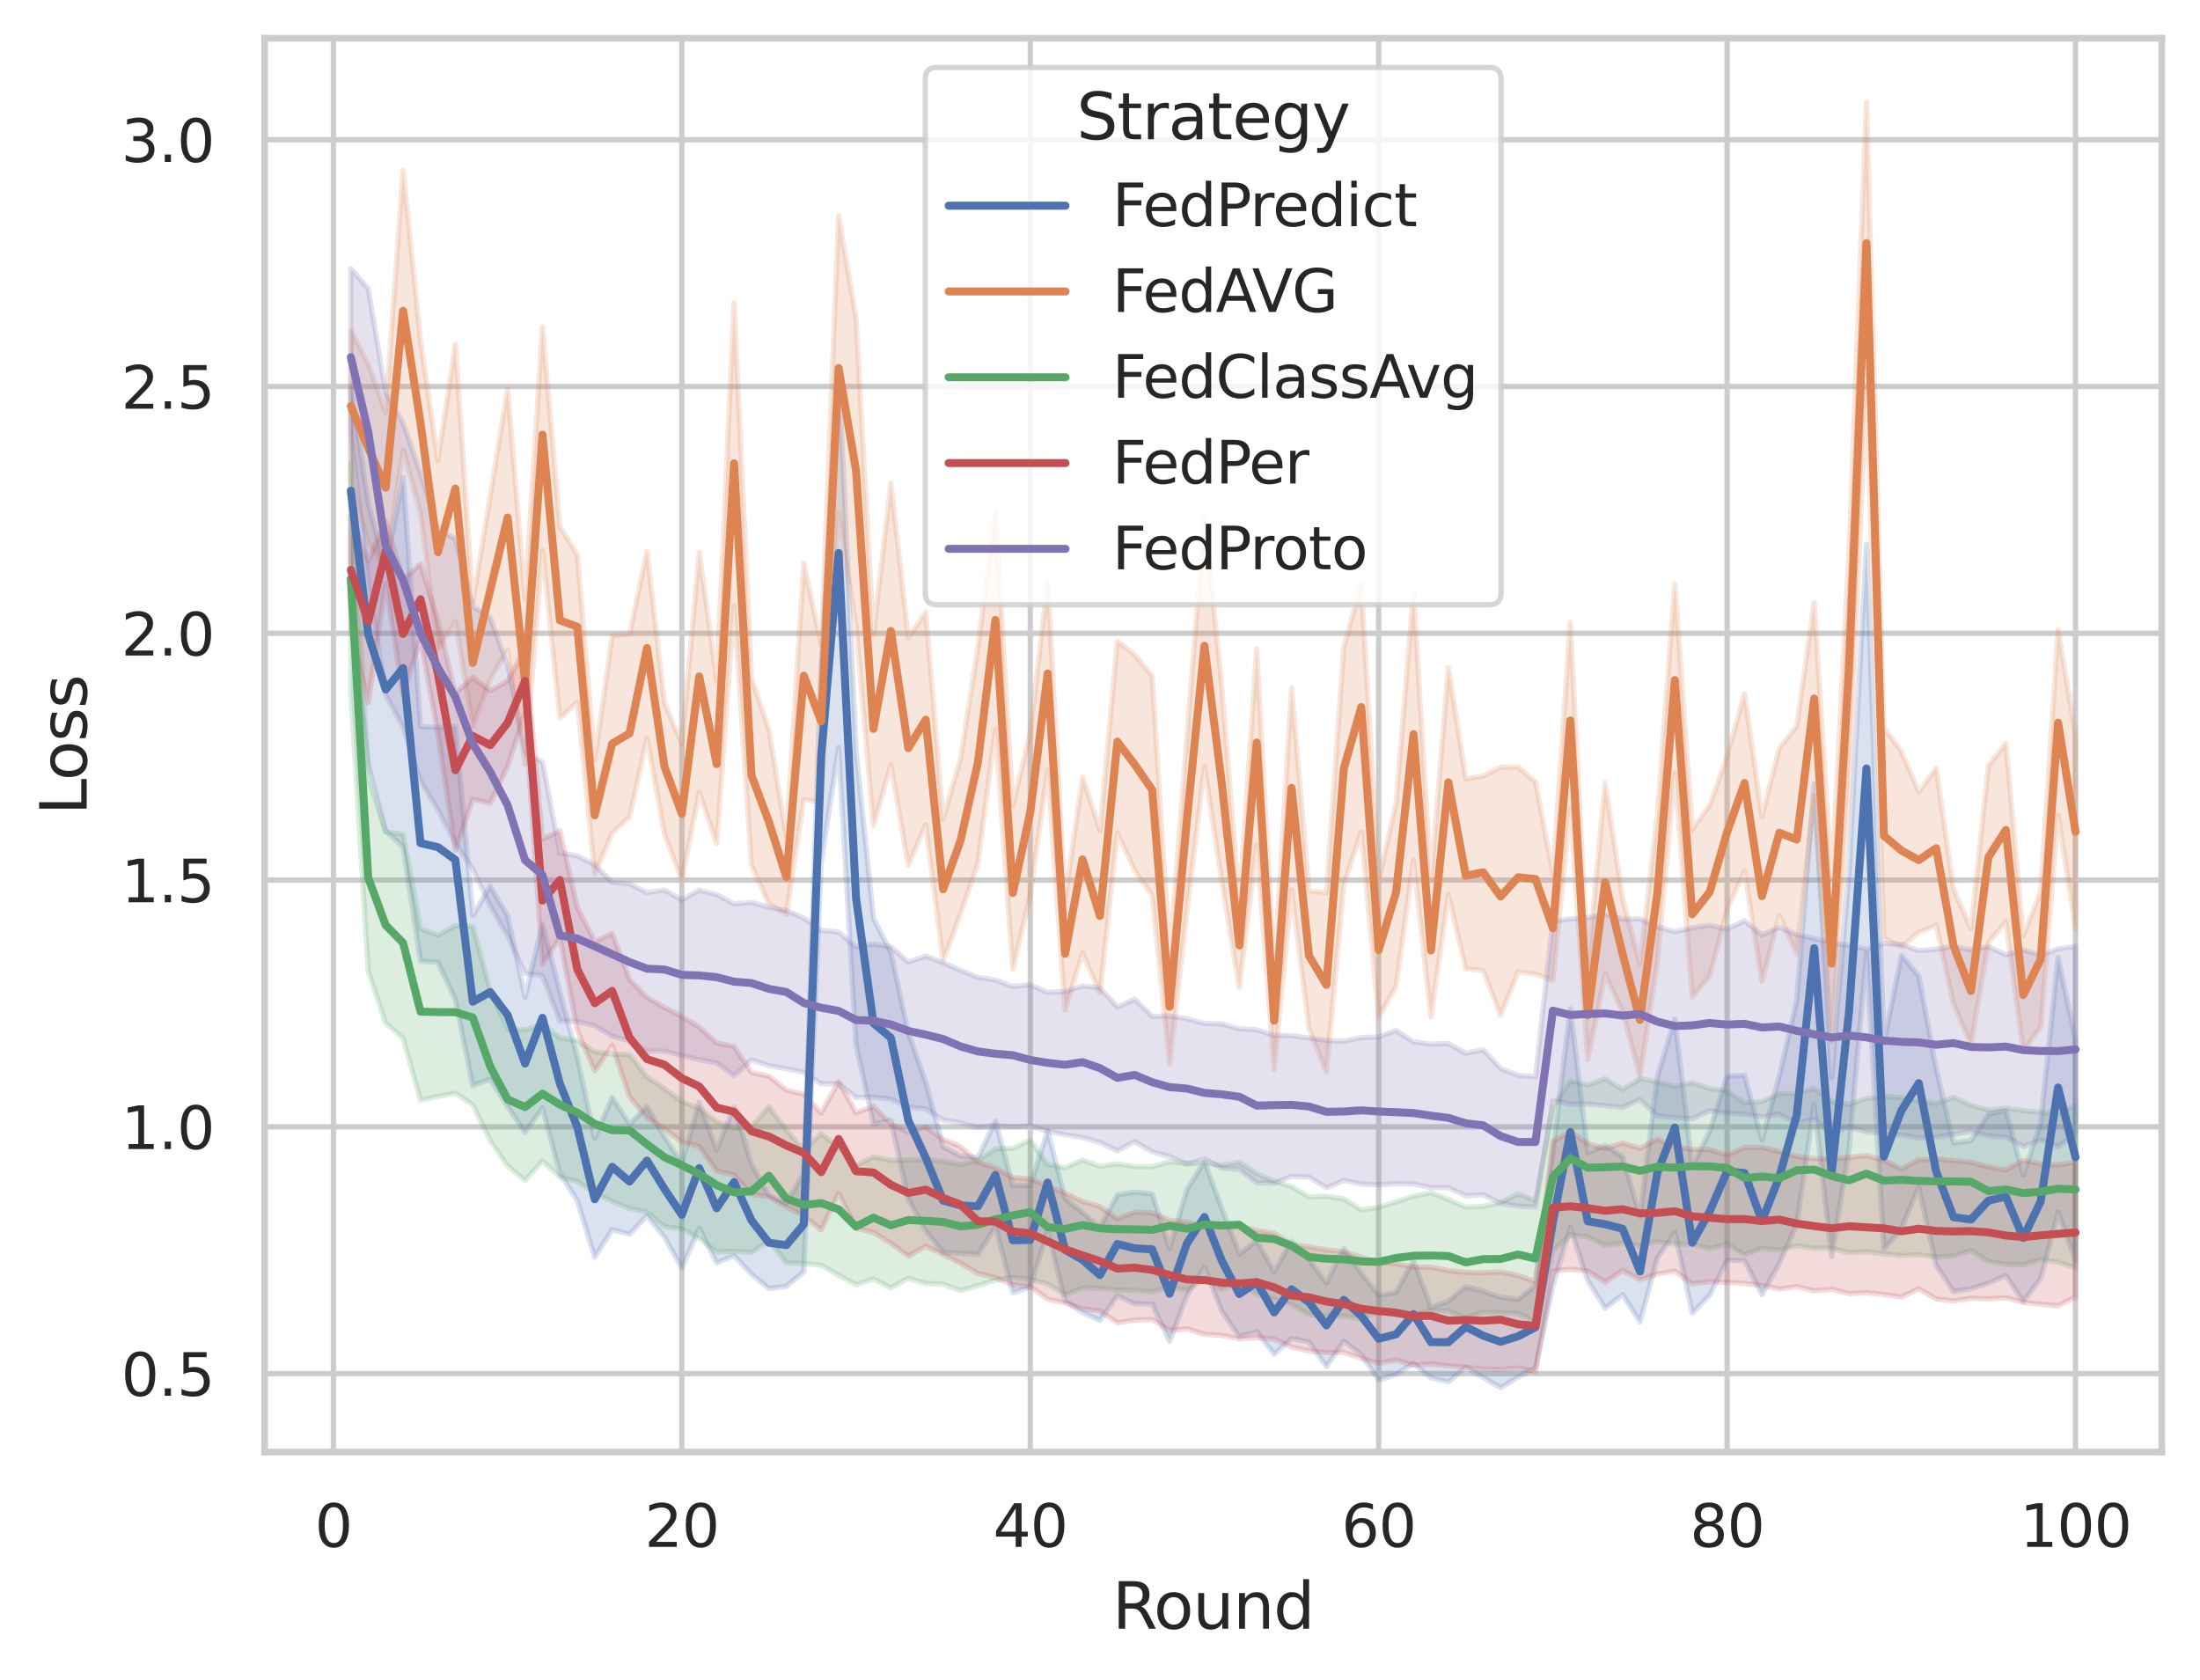 <?xml version="1.0" encoding="utf-8" standalone="no"?>
<!DOCTYPE svg PUBLIC "-//W3C//DTD SVG 1.1//EN"
  "http://www.w3.org/Graphics/SVG/1.1/DTD/svg11.dtd">
<svg xmlns:xlink="http://www.w3.org/1999/xlink" width="414.127pt" height="316.272pt" viewBox="0 0 414.127 316.272" xmlns="http://www.w3.org/2000/svg" version="1.1">
 <defs>
  <style type="text/css">*{stroke-linejoin: round; stroke-linecap: butt}</style>
 </defs>
 <g id="figure_1">
  <g id="patch_1">
   <path d="M 0 316.272 
L 414.127 316.272 
L 414.127 0 
L 0 0 
z
" style="fill: #ffffff"/>
  </g>
  <g id="axes_1">
   <g id="patch_2">
    <path d="M 49.807 273.312 
L 406.927 273.312 
L 406.927 7.2 
L 49.807 7.2 
z
" style="fill: #ffffff"/>
   </g>
   <g id="matplotlib.axis_1">
    <g id="xtick_1">
     <g id="line2d_1">
      <path d="M 62.761 273.312 
L 62.761 7.2 
" clip-path="url(#p038cc4d042)" style="fill: none; stroke: #cccccc; stroke-linecap: round"/>
     </g>
     <g id="text_1">
      <!-- 0 -->
      <g style="fill: #262626" transform="translate(59.261 291.17) scale(0.11 -0.11)">
       <defs>
        <path id="DejaVuSans-30" d="M 2034 4250 
Q 1547 4250 1301 3770 
Q 1056 3291 1056 2328 
Q 1056 1369 1301 889 
Q 1547 409 2034 409 
Q 2525 409 2770 889 
Q 3016 1369 3016 2328 
Q 3016 3291 2770 3770 
Q 2525 4250 2034 4250 
z
M 2034 4750 
Q 2819 4750 3233 4129 
Q 3647 3509 3647 2328 
Q 3647 1150 3233 529 
Q 2819 -91 2034 -91 
Q 1250 -91 836 529 
Q 422 1150 422 2328 
Q 422 3509 836 4129 
Q 1250 4750 2034 4750 
z
" transform="scale(0.016)"/>
       </defs>
       <use xlink:href="#DejaVuSans-30"/>
      </g>
     </g>
    </g>
    <g id="xtick_2">
     <g id="line2d_2">
      <path d="M 128.347 273.312 
L 128.347 7.2 
" clip-path="url(#p038cc4d042)" style="fill: none; stroke: #cccccc; stroke-linecap: round"/>
     </g>
     <g id="text_2">
      <!-- 20 -->
      <g style="fill: #262626" transform="translate(121.349 291.17) scale(0.11 -0.11)">
       <defs>
        <path id="DejaVuSans-32" d="M 1228 531 
L 3431 531 
L 3431 0 
L 469 0 
L 469 531 
Q 828 903 1448 1529 
Q 2069 2156 2228 2338 
Q 2531 2678 2651 2914 
Q 2772 3150 2772 3378 
Q 2772 3750 2511 3984 
Q 2250 4219 1831 4219 
Q 1534 4219 1204 4116 
Q 875 4013 500 3803 
L 500 4441 
Q 881 4594 1212 4672 
Q 1544 4750 1819 4750 
Q 2544 4750 2975 4387 
Q 3406 4025 3406 3419 
Q 3406 3131 3298 2873 
Q 3191 2616 2906 2266 
Q 2828 2175 2409 1742 
Q 1991 1309 1228 531 
z
" transform="scale(0.016)"/>
       </defs>
       <use xlink:href="#DejaVuSans-32"/>
       <use xlink:href="#DejaVuSans-30" x="63.623"/>
      </g>
     </g>
    </g>
    <g id="xtick_3">
     <g id="line2d_3">
      <path d="M 193.934 273.312 
L 193.934 7.2 
" clip-path="url(#p038cc4d042)" style="fill: none; stroke: #cccccc; stroke-linecap: round"/>
     </g>
     <g id="text_3">
      <!-- 40 -->
      <g style="fill: #262626" transform="translate(186.935 291.17) scale(0.11 -0.11)">
       <defs>
        <path id="DejaVuSans-34" d="M 2419 4116 
L 825 1625 
L 2419 1625 
L 2419 4116 
z
M 2253 4666 
L 3047 4666 
L 3047 1625 
L 3713 1625 
L 3713 1100 
L 3047 1100 
L 3047 0 
L 2419 0 
L 2419 1100 
L 313 1100 
L 313 1709 
L 2253 4666 
z
" transform="scale(0.016)"/>
       </defs>
       <use xlink:href="#DejaVuSans-34"/>
       <use xlink:href="#DejaVuSans-30" x="63.623"/>
      </g>
     </g>
    </g>
    <g id="xtick_4">
     <g id="line2d_4">
      <path d="M 259.521 273.312 
L 259.521 7.2 
" clip-path="url(#p038cc4d042)" style="fill: none; stroke: #cccccc; stroke-linecap: round"/>
     </g>
     <g id="text_4">
      <!-- 60 -->
      <g style="fill: #262626" transform="translate(252.522 291.17) scale(0.11 -0.11)">
       <defs>
        <path id="DejaVuSans-36" d="M 2113 2584 
Q 1688 2584 1439 2293 
Q 1191 2003 1191 1497 
Q 1191 994 1439 701 
Q 1688 409 2113 409 
Q 2538 409 2786 701 
Q 3034 994 3034 1497 
Q 3034 2003 2786 2293 
Q 2538 2584 2113 2584 
z
M 3366 4563 
L 3366 3988 
Q 3128 4100 2886 4159 
Q 2644 4219 2406 4219 
Q 1781 4219 1451 3797 
Q 1122 3375 1075 2522 
Q 1259 2794 1537 2939 
Q 1816 3084 2150 3084 
Q 2853 3084 3261 2657 
Q 3669 2231 3669 1497 
Q 3669 778 3244 343 
Q 2819 -91 2113 -91 
Q 1303 -91 875 529 
Q 447 1150 447 2328 
Q 447 3434 972 4092 
Q 1497 4750 2381 4750 
Q 2619 4750 2861 4703 
Q 3103 4656 3366 4563 
z
" transform="scale(0.016)"/>
       </defs>
       <use xlink:href="#DejaVuSans-36"/>
       <use xlink:href="#DejaVuSans-30" x="63.623"/>
      </g>
     </g>
    </g>
    <g id="xtick_5">
     <g id="line2d_5">
      <path d="M 325.108 273.312 
L 325.108 7.2 
" clip-path="url(#p038cc4d042)" style="fill: none; stroke: #cccccc; stroke-linecap: round"/>
     </g>
     <g id="text_5">
      <!-- 80 -->
      <g style="fill: #262626" transform="translate(318.109 291.17) scale(0.11 -0.11)">
       <defs>
        <path id="DejaVuSans-38" d="M 2034 2216 
Q 1584 2216 1326 1975 
Q 1069 1734 1069 1313 
Q 1069 891 1326 650 
Q 1584 409 2034 409 
Q 2484 409 2743 651 
Q 3003 894 3003 1313 
Q 3003 1734 2745 1975 
Q 2488 2216 2034 2216 
z
M 1403 2484 
Q 997 2584 770 2862 
Q 544 3141 544 3541 
Q 544 4100 942 4425 
Q 1341 4750 2034 4750 
Q 2731 4750 3128 4425 
Q 3525 4100 3525 3541 
Q 3525 3141 3298 2862 
Q 3072 2584 2669 2484 
Q 3125 2378 3379 2068 
Q 3634 1759 3634 1313 
Q 3634 634 3220 271 
Q 2806 -91 2034 -91 
Q 1263 -91 848 271 
Q 434 634 434 1313 
Q 434 1759 690 2068 
Q 947 2378 1403 2484 
z
M 1172 3481 
Q 1172 3119 1398 2916 
Q 1625 2713 2034 2713 
Q 2441 2713 2670 2916 
Q 2900 3119 2900 3481 
Q 2900 3844 2670 4047 
Q 2441 4250 2034 4250 
Q 1625 4250 1398 4047 
Q 1172 3844 1172 3481 
z
" transform="scale(0.016)"/>
       </defs>
       <use xlink:href="#DejaVuSans-38"/>
       <use xlink:href="#DejaVuSans-30" x="63.623"/>
      </g>
     </g>
    </g>
    <g id="xtick_6">
     <g id="line2d_6">
      <path d="M 390.694 273.312 
L 390.694 7.2 
" clip-path="url(#p038cc4d042)" style="fill: none; stroke: #cccccc; stroke-linecap: round"/>
     </g>
     <g id="text_6">
      <!-- 100 -->
      <g style="fill: #262626" transform="translate(380.196 291.17) scale(0.11 -0.11)">
       <defs>
        <path id="DejaVuSans-31" d="M 794 531 
L 1825 531 
L 1825 4091 
L 703 3866 
L 703 4441 
L 1819 4666 
L 2450 4666 
L 2450 531 
L 3481 531 
L 3481 0 
L 794 0 
L 794 531 
z
" transform="scale(0.016)"/>
       </defs>
       <use xlink:href="#DejaVuSans-31"/>
       <use xlink:href="#DejaVuSans-30" x="63.623"/>
       <use xlink:href="#DejaVuSans-30" x="127.246"/>
      </g>
     </g>
    </g>
    <g id="text_7">
     <!-- Round -->
     <g style="fill: #262626" transform="translate(209.383 306.576) scale(0.12 -0.12)">
      <defs>
       <path id="DejaVuSans-52" d="M 2841 2188 
Q 3044 2119 3236 1894 
Q 3428 1669 3622 1275 
L 4263 0 
L 3584 0 
L 2988 1197 
Q 2756 1666 2539 1819 
Q 2322 1972 1947 1972 
L 1259 1972 
L 1259 0 
L 628 0 
L 628 4666 
L 2053 4666 
Q 2853 4666 3247 4331 
Q 3641 3997 3641 3322 
Q 3641 2881 3436 2590 
Q 3231 2300 2841 2188 
z
M 1259 4147 
L 1259 2491 
L 2053 2491 
Q 2509 2491 2742 2702 
Q 2975 2913 2975 3322 
Q 2975 3731 2742 3939 
Q 2509 4147 2053 4147 
L 1259 4147 
z
" transform="scale(0.016)"/>
       <path id="DejaVuSans-6f" d="M 1959 3097 
Q 1497 3097 1228 2736 
Q 959 2375 959 1747 
Q 959 1119 1226 758 
Q 1494 397 1959 397 
Q 2419 397 2687 759 
Q 2956 1122 2956 1747 
Q 2956 2369 2687 2733 
Q 2419 3097 1959 3097 
z
M 1959 3584 
Q 2709 3584 3137 3096 
Q 3566 2609 3566 1747 
Q 3566 888 3137 398 
Q 2709 -91 1959 -91 
Q 1206 -91 779 398 
Q 353 888 353 1747 
Q 353 2609 779 3096 
Q 1206 3584 1959 3584 
z
" transform="scale(0.016)"/>
       <path id="DejaVuSans-75" d="M 544 1381 
L 544 3500 
L 1119 3500 
L 1119 1403 
Q 1119 906 1312 657 
Q 1506 409 1894 409 
Q 2359 409 2629 706 
Q 2900 1003 2900 1516 
L 2900 3500 
L 3475 3500 
L 3475 0 
L 2900 0 
L 2900 538 
Q 2691 219 2414 64 
Q 2138 -91 1772 -91 
Q 1169 -91 856 284 
Q 544 659 544 1381 
z
M 1991 3584 
L 1991 3584 
z
" transform="scale(0.016)"/>
       <path id="DejaVuSans-6e" d="M 3513 2113 
L 3513 0 
L 2938 0 
L 2938 2094 
Q 2938 2591 2744 2837 
Q 2550 3084 2163 3084 
Q 1697 3084 1428 2787 
Q 1159 2491 1159 1978 
L 1159 0 
L 581 0 
L 581 3500 
L 1159 3500 
L 1159 2956 
Q 1366 3272 1645 3428 
Q 1925 3584 2291 3584 
Q 2894 3584 3203 3211 
Q 3513 2838 3513 2113 
z
" transform="scale(0.016)"/>
       <path id="DejaVuSans-64" d="M 2906 2969 
L 2906 4863 
L 3481 4863 
L 3481 0 
L 2906 0 
L 2906 525 
Q 2725 213 2448 61 
Q 2172 -91 1784 -91 
Q 1150 -91 751 415 
Q 353 922 353 1747 
Q 353 2572 751 3078 
Q 1150 3584 1784 3584 
Q 2172 3584 2448 3432 
Q 2725 3281 2906 2969 
z
M 947 1747 
Q 947 1113 1208 752 
Q 1469 391 1925 391 
Q 2381 391 2643 752 
Q 2906 1113 2906 1747 
Q 2906 2381 2643 2742 
Q 2381 3103 1925 3103 
Q 1469 3103 1208 2742 
Q 947 2381 947 1747 
z
" transform="scale(0.016)"/>
      </defs>
      <use xlink:href="#DejaVuSans-52"/>
      <use xlink:href="#DejaVuSans-6f" x="64.982"/>
      <use xlink:href="#DejaVuSans-75" x="126.164"/>
      <use xlink:href="#DejaVuSans-6e" x="189.543"/>
      <use xlink:href="#DejaVuSans-64" x="252.922"/>
     </g>
    </g>
   </g>
   <g id="matplotlib.axis_2">
    <g id="ytick_1">
     <g id="line2d_7">
      <path d="M 49.807 258.555 
L 406.927 258.555 
" clip-path="url(#p038cc4d042)" style="fill: none; stroke: #cccccc; stroke-linecap: round"/>
     </g>
     <g id="text_8">
      <!-- 0.5 -->
      <g style="fill: #262626" transform="translate(22.814 262.734) scale(0.11 -0.11)">
       <defs>
        <path id="DejaVuSans-2e" d="M 684 794 
L 1344 794 
L 1344 0 
L 684 0 
L 684 794 
z
" transform="scale(0.016)"/>
        <path id="DejaVuSans-35" d="M 691 4666 
L 3169 4666 
L 3169 4134 
L 1269 4134 
L 1269 2991 
Q 1406 3038 1543 3061 
Q 1681 3084 1819 3084 
Q 2600 3084 3056 2656 
Q 3513 2228 3513 1497 
Q 3513 744 3044 326 
Q 2575 -91 1722 -91 
Q 1428 -91 1123 -41 
Q 819 9 494 109 
L 494 744 
Q 775 591 1075 516 
Q 1375 441 1709 441 
Q 2250 441 2565 725 
Q 2881 1009 2881 1497 
Q 2881 1984 2565 2268 
Q 2250 2553 1709 2553 
Q 1456 2553 1204 2497 
Q 953 2441 691 2322 
L 691 4666 
z
" transform="scale(0.016)"/>
       </defs>
       <use xlink:href="#DejaVuSans-30"/>
       <use xlink:href="#DejaVuSans-2e" x="63.623"/>
       <use xlink:href="#DejaVuSans-35" x="95.41"/>
      </g>
     </g>
    </g>
    <g id="ytick_2">
     <g id="line2d_8">
      <path d="M 49.807 212.105 
L 406.927 212.105 
" clip-path="url(#p038cc4d042)" style="fill: none; stroke: #cccccc; stroke-linecap: round"/>
     </g>
     <g id="text_9">
      <!-- 1.0 -->
      <g style="fill: #262626" transform="translate(22.814 216.284) scale(0.11 -0.11)">
       <use xlink:href="#DejaVuSans-31"/>
       <use xlink:href="#DejaVuSans-2e" x="63.623"/>
       <use xlink:href="#DejaVuSans-30" x="95.41"/>
      </g>
     </g>
    </g>
    <g id="ytick_3">
     <g id="line2d_9">
      <path d="M 49.807 165.654 
L 406.927 165.654 
" clip-path="url(#p038cc4d042)" style="fill: none; stroke: #cccccc; stroke-linecap: round"/>
     </g>
     <g id="text_10">
      <!-- 1.5 -->
      <g style="fill: #262626" transform="translate(22.814 169.833) scale(0.11 -0.11)">
       <use xlink:href="#DejaVuSans-31"/>
       <use xlink:href="#DejaVuSans-2e" x="63.623"/>
       <use xlink:href="#DejaVuSans-35" x="95.41"/>
      </g>
     </g>
    </g>
    <g id="ytick_4">
     <g id="line2d_10">
      <path d="M 49.807 119.204 
L 406.927 119.204 
" clip-path="url(#p038cc4d042)" style="fill: none; stroke: #cccccc; stroke-linecap: round"/>
     </g>
     <g id="text_11">
      <!-- 2.0 -->
      <g style="fill: #262626" transform="translate(22.814 123.383) scale(0.11 -0.11)">
       <use xlink:href="#DejaVuSans-32"/>
       <use xlink:href="#DejaVuSans-2e" x="63.623"/>
       <use xlink:href="#DejaVuSans-30" x="95.41"/>
      </g>
     </g>
    </g>
    <g id="ytick_5">
     <g id="line2d_11">
      <path d="M 49.807 72.753 
L 406.927 72.753 
" clip-path="url(#p038cc4d042)" style="fill: none; stroke: #cccccc; stroke-linecap: round"/>
     </g>
     <g id="text_12">
      <!-- 2.5 -->
      <g style="fill: #262626" transform="translate(22.814 76.933) scale(0.11 -0.11)">
       <use xlink:href="#DejaVuSans-32"/>
       <use xlink:href="#DejaVuSans-2e" x="63.623"/>
       <use xlink:href="#DejaVuSans-35" x="95.41"/>
      </g>
     </g>
    </g>
    <g id="ytick_6">
     <g id="line2d_12">
      <path d="M 49.807 26.303 
L 406.927 26.303 
" clip-path="url(#p038cc4d042)" style="fill: none; stroke: #cccccc; stroke-linecap: round"/>
     </g>
     <g id="text_13">
      <!-- 3.0 -->
      <g style="fill: #262626" transform="translate(22.814 30.482) scale(0.11 -0.11)">
       <defs>
        <path id="DejaVuSans-33" d="M 2597 2516 
Q 3050 2419 3304 2112 
Q 3559 1806 3559 1356 
Q 3559 666 3084 287 
Q 2609 -91 1734 -91 
Q 1441 -91 1130 -33 
Q 819 25 488 141 
L 488 750 
Q 750 597 1062 519 
Q 1375 441 1716 441 
Q 2309 441 2620 675 
Q 2931 909 2931 1356 
Q 2931 1769 2642 2001 
Q 2353 2234 1838 2234 
L 1294 2234 
L 1294 2753 
L 1863 2753 
Q 2328 2753 2575 2939 
Q 2822 3125 2822 3475 
Q 2822 3834 2567 4026 
Q 2313 4219 1838 4219 
Q 1578 4219 1281 4162 
Q 984 4106 628 3988 
L 628 4550 
Q 988 4650 1302 4700 
Q 1616 4750 1894 4750 
Q 2613 4750 3031 4423 
Q 3450 4097 3450 3541 
Q 3450 3153 3228 2886 
Q 3006 2619 2597 2516 
z
" transform="scale(0.016)"/>
       </defs>
       <use xlink:href="#DejaVuSans-33"/>
       <use xlink:href="#DejaVuSans-2e" x="63.623"/>
       <use xlink:href="#DejaVuSans-30" x="95.41"/>
      </g>
     </g>
    </g>
    <g id="text_14">
     <!-- Loss -->
     <g style="fill: #262626" transform="translate(16.318 153.417) rotate(-90) scale(0.12 -0.12)">
      <defs>
       <path id="DejaVuSans-4c" d="M 628 4666 
L 1259 4666 
L 1259 531 
L 3531 531 
L 3531 0 
L 628 0 
L 628 4666 
z
" transform="scale(0.016)"/>
       <path id="DejaVuSans-73" d="M 2834 3397 
L 2834 2853 
Q 2591 2978 2328 3040 
Q 2066 3103 1784 3103 
Q 1356 3103 1142 2972 
Q 928 2841 928 2578 
Q 928 2378 1081 2264 
Q 1234 2150 1697 2047 
L 1894 2003 
Q 2506 1872 2764 1633 
Q 3022 1394 3022 966 
Q 3022 478 2636 193 
Q 2250 -91 1575 -91 
Q 1294 -91 989 -36 
Q 684 19 347 128 
L 347 722 
Q 666 556 975 473 
Q 1284 391 1588 391 
Q 1994 391 2212 530 
Q 2431 669 2431 922 
Q 2431 1156 2273 1281 
Q 2116 1406 1581 1522 
L 1381 1569 
Q 847 1681 609 1914 
Q 372 2147 372 2553 
Q 372 3047 722 3315 
Q 1072 3584 1716 3584 
Q 2034 3584 2315 3537 
Q 2597 3491 2834 3397 
z
" transform="scale(0.016)"/>
      </defs>
      <use xlink:href="#DejaVuSans-4c"/>
      <use xlink:href="#DejaVuSans-6f" x="53.963"/>
      <use xlink:href="#DejaVuSans-73" x="115.145"/>
      <use xlink:href="#DejaVuSans-73" x="167.244"/>
     </g>
    </g>
   </g>
   <g id="PolyCollection_1">
    <defs>
     <path id="meb84f3ab43" d="M 66.04 -243.407 
L 66.04 -202.518 
L 69.319 -172.381 
L 72.599 -159.87 
L 75.878 -156.892 
L 79.157 -135.37 
L 82.437 -135.12 
L 85.716 -128.167 
L 88.995 -111.935 
L 92.275 -113.157 
L 95.554 -107.973 
L 98.833 -103.112 
L 102.113 -107.735 
L 105.392 -95.404 
L 108.671 -90.3 
L 111.951 -79.648 
L 115.23 -84.782 
L 118.509 -83.973 
L 121.789 -87.423 
L 125.068 -83.399 
L 128.347 -77.59 
L 131.627 -85.113 
L 134.906 -78.536 
L 138.185 -79.944 
L 141.465 -76.411 
L 144.744 -73.748 
L 148.023 -74.147 
L 151.303 -76.875 
L 154.582 -153.91 
L 157.861 -175.585 
L 161.141 -119.621 
L 164.42 -104.698 
L 167.699 -105.356 
L 170.979 -90.594 
L 174.258 -84.624 
L 177.537 -80.505 
L 180.817 -80.383 
L 184.096 -80.12 
L 187.375 -85.409 
L 190.655 -72.951 
L 193.934 -73.982 
L 197.213 -84.629 
L 200.493 -71.382 
L 203.772 -69.219 
L 207.051 -67.751 
L 210.331 -72.335 
L 213.61 -70.846 
L 216.89 -70.781 
L 220.169 -63.789 
L 223.448 -72.43 
L 226.728 -77.751 
L 230.007 -69.424 
L 233.286 -64.674 
L 236.566 -65.611 
L 239.845 -61.385 
L 243.124 -64.298 
L 246.404 -63.691 
L 249.683 -59.01 
L 252.962 -63.808 
L 256.242 -61.312 
L 259.521 -56.492 
L 262.8 -57.559 
L 266.08 -59.637 
L 269.359 -56.911 
L 272.638 -56.152 
L 275.918 -58.89 
L 279.197 -56.993 
L 282.476 -55.056 
L 285.756 -57.066 
L 289.035 -58.86 
L 292.314 -74.207 
L 295.594 -85.225 
L 298.873 -75.26 
L 302.152 -70.043 
L 305.432 -72.58 
L 308.711 -67.441 
L 311.99 -79.496 
L 315.27 -84.314 
L 318.549 -69.109 
L 321.828 -72.471 
L 325.108 -79.063 
L 328.387 -78.977 
L 331.666 -72.601 
L 334.946 -78.411 
L 338.225 -85.923 
L 341.504 -108.405 
L 344.784 -79.747 
L 348.063 -99.97 
L 351.342 -136.732 
L 354.622 -81.141 
L 357.901 -84.986 
L 361.18 -92.866 
L 364.46 -78.118 
L 367.739 -73.193 
L 371.018 -73.696 
L 374.298 -74.735 
L 377.577 -76.19 
L 380.856 -71.272 
L 384.136 -75.645 
L 387.415 -88.123 
L 390.694 -79.072 
L 390.694 -120.542 
L 390.694 -120.542 
L 387.415 -136.011 
L 384.136 -104.769 
L 380.856 -95.101 
L 377.577 -107.227 
L 374.298 -106.509 
L 371.018 -101.548 
L 367.739 -101.111 
L 364.46 -115.14 
L 361.18 -132.58 
L 357.901 -136.421 
L 354.622 -120 
L 351.342 -213.815 
L 348.063 -152.105 
L 344.784 -113.441 
L 341.504 -168.754 
L 338.225 -128.02 
L 334.946 -113.724 
L 331.666 -101.689 
L 328.387 -113.846 
L 325.108 -113.723 
L 321.828 -103.34 
L 318.549 -96.639 
L 315.27 -124.466 
L 311.99 -113.571 
L 308.711 -87.284 
L 305.432 -98.5 
L 302.152 -100.658 
L 298.873 -99.294 
L 295.594 -126.453 
L 292.314 -99.29 
L 289.035 -74.304 
L 285.756 -71.657 
L 282.476 -72.071 
L 279.197 -73.211 
L 275.918 -74.087 
L 272.638 -71.369 
L 269.359 -70.123 
L 266.08 -78.973 
L 262.8 -73.019 
L 259.521 -72.453 
L 256.242 -76.594 
L 252.962 -81.229 
L 249.683 -74.738 
L 246.404 -79.201 
L 243.124 -82.657 
L 239.845 -76.829 
L 236.566 -82.695 
L 233.286 -80.181 
L 230.007 -88.755 
L 226.728 -97.578 
L 223.448 -92.419 
L 220.169 -81.263 
L 216.89 -91.533 
L 213.61 -91.885 
L 210.331 -91.348 
L 207.051 -85.2 
L 203.772 -88.028 
L 200.493 -90.632 
L 197.213 -103.411 
L 193.934 -93.132 
L 190.655 -93.095 
L 187.375 -105.247 
L 184.096 -98.388 
L 180.817 -98.689 
L 177.537 -100.435 
L 174.258 -112.521 
L 170.979 -121.847 
L 167.699 -136.961 
L 164.42 -143.41 
L 161.141 -174.874 
L 157.861 -247.293 
L 154.582 -191.795 
L 151.303 -95.588 
L 148.023 -89.696 
L 144.744 -91.219 
L 141.465 -97.083 
L 138.185 -107.867 
L 134.906 -99.768 
L 131.627 -108.759 
L 128.347 -97.304 
L 125.068 -102.257 
L 121.789 -107.979 
L 118.509 -104.664 
L 115.23 -109.697 
L 111.951 -102.009 
L 108.671 -117.209 
L 105.392 -129.515 
L 102.113 -142.344 
L 98.833 -128.542 
L 95.554 -143.882 
L 92.275 -149.459 
L 88.995 -143.93 
L 85.716 -179.524 
L 82.437 -179.35 
L 79.157 -179.529 
L 75.878 -226.352 
L 72.599 -209.306 
L 69.319 -221.49 
L 66.04 -243.407 
z
" style="stroke: #4c72b0; stroke-opacity: 0.2"/>
    </defs>
    <g clip-path="url(#p038cc4d042)">
     <use xlink:href="#meb84f3ab43" x="0" y="316.272" style="fill: #4c72b0; fill-opacity: 0.2; stroke: #4c72b0; stroke-opacity: 0.2"/>
    </g>
   </g>
   <g id="PolyCollection_2">
    <defs>
     <path id="md0b1429ef0" d="M 66.04 -254.033 
L 66.04 -225.809 
L 69.319 -214.081 
L 72.599 -209.637 
L 75.878 -231.586 
L 79.157 -219.694 
L 82.437 -194.06 
L 85.716 -199.288 
L 88.995 -179.599 
L 92.275 -188.393 
L 95.554 -193.876 
L 98.833 -172.436 
L 102.113 -212.681 
L 105.392 -181.118 
L 108.671 -184.123 
L 111.951 -151.737 
L 115.23 -159.465 
L 118.509 -162.521 
L 121.789 -177.367 
L 125.068 -159.326 
L 128.347 -150.625 
L 131.627 -167.162 
L 134.906 -157.438 
L 138.185 -202.167 
L 141.465 -153.421 
L 144.744 -146.113 
L 148.023 -144.17 
L 151.303 -165.742 
L 154.582 -165.268 
L 157.861 -219.64 
L 161.141 -198.353 
L 164.42 -160.797 
L 167.699 -172.363 
L 170.979 -153.396 
L 174.258 -161.06 
L 177.537 -135.446 
L 180.817 -144.296 
L 184.096 -153.871 
L 187.375 -179.054 
L 190.655 -133.824 
L 193.934 -147.84 
L 197.213 -171.28 
L 200.493 -126.139 
L 203.772 -136.906 
L 207.051 -129.348 
L 210.331 -159.456 
L 213.61 -152.424 
L 216.89 -147.665 
L 220.169 -116.027 
L 223.448 -144.885 
L 226.728 -171.964 
L 230.007 -150.232 
L 233.286 -130.359 
L 236.566 -157.261 
L 239.845 -114.946 
L 243.124 -148.684 
L 246.404 -122.697 
L 249.683 -114.412 
L 252.962 -149.801 
L 256.242 -159.705 
L 259.521 -124.694 
L 262.8 -130.713 
L 266.08 -154.373 
L 269.359 -124.862 
L 272.638 -147.94 
L 275.918 -133.944 
L 279.197 -133.591 
L 282.476 -125.108 
L 285.756 -133.332 
L 289.035 -132.909 
L 292.314 -131.744 
L 295.594 -164.188 
L 298.873 -116.852 
L 302.152 -132.909 
L 305.432 -125.853 
L 308.711 -113.638 
L 311.99 -135.291 
L 315.27 -170.825 
L 318.549 -128.618 
L 321.828 -132.522 
L 325.108 -145.041 
L 328.387 -152.312 
L 331.666 -131.54 
L 334.946 -144.01 
L 338.225 -136.701 
L 341.504 -166.465 
L 344.784 -120.307 
L 348.063 -167.884 
L 351.342 -243.229 
L 354.622 -139.64 
L 357.901 -138.074 
L 361.18 -140.764 
L 364.46 -142.115 
L 367.739 -127.312 
L 371.018 -119.673 
L 374.298 -138.791 
L 377.577 -142.829 
L 380.856 -118.358 
L 384.136 -122.991 
L 387.415 -162.868 
L 390.694 -141.397 
L 390.694 -177.768 
L 390.694 -177.768 
L 387.415 -197.738 
L 384.136 -148.366 
L 380.856 -140.11 
L 377.577 -176.39 
L 374.298 -172.123 
L 371.018 -141.493 
L 367.739 -148.843 
L 364.46 -171.669 
L 361.18 -167.176 
L 357.901 -174.856 
L 354.622 -179.31 
L 351.342 -296.976 
L 348.063 -212.764 
L 344.784 -150.706 
L 341.504 -202.81 
L 338.225 -179.59 
L 334.946 -175.437 
L 331.666 -162.503 
L 328.387 -185.706 
L 325.108 -173.884 
L 321.828 -164.66 
L 318.549 -160.126 
L 315.27 -206.404 
L 311.99 -163.014 
L 308.711 -134.791 
L 305.432 -147.147 
L 302.152 -168.911 
L 298.873 -134.323 
L 295.594 -199.124 
L 292.314 -151.736 
L 289.035 -169.104 
L 285.756 -171.885 
L 282.476 -171.86 
L 279.197 -170.171 
L 275.918 -169.671 
L 272.638 -190.602 
L 269.359 -150.471 
L 266.08 -204.753 
L 262.8 -165.162 
L 259.521 -150.51 
L 256.242 -206.354 
L 252.962 -194.42 
L 249.683 -148.235 
L 246.404 -148.555 
L 243.124 -186.819 
L 239.845 -132.836 
L 236.566 -194.194 
L 233.286 -146.033 
L 230.007 -186.881 
L 226.728 -219.013 
L 223.448 -177.668 
L 220.169 -136.397 
L 216.89 -189.008 
L 213.61 -193.008 
L 210.331 -195.574 
L 207.051 -159.872 
L 203.772 -170.053 
L 200.493 -146.863 
L 197.213 -206.729 
L 193.934 -178.438 
L 190.655 -164.633 
L 187.375 -220.117 
L 184.096 -194.545 
L 180.817 -173.427 
L 177.537 -162.073 
L 174.258 -201.042 
L 170.979 -196.214 
L 167.699 -225.387 
L 164.42 -196.767 
L 161.141 -256.291 
L 157.861 -275.663 
L 154.582 -194.927 
L 151.303 -210.195 
L 148.023 -158.719 
L 144.744 -178.906 
L 141.465 -188.646 
L 138.185 -259.272 
L 134.906 -188.094 
L 131.627 -212.339 
L 128.347 -176.268 
L 125.068 -184.042 
L 121.789 -212.472 
L 118.509 -196.945 
L 115.23 -196.568 
L 111.951 -173.278 
L 108.671 -211.849 
L 105.392 -217.166 
L 102.113 -254.696 
L 98.833 -203.497 
L 95.554 -243.047 
L 92.275 -222.862 
L 88.995 -203.004 
L 85.716 -251.432 
L 82.437 -229.544 
L 79.157 -252.216 
L 75.878 -284.251 
L 72.599 -238.662 
L 69.319 -247.749 
L 66.04 -254.033 
z
" style="stroke: #dd8452; stroke-opacity: 0.2"/>
    </defs>
    <g clip-path="url(#p038cc4d042)">
     <use xlink:href="#md0b1429ef0" x="0" y="316.272" style="fill: #dd8452; fill-opacity: 0.2; stroke: #dd8452; stroke-opacity: 0.2"/>
    </g>
   </g>
   <g id="PolyCollection_3">
    <defs>
     <path id="md19a049f40" d="M 66.04 -229.242 
L 66.04 -185.947 
L 69.319 -133.481 
L 72.599 -123.712 
L 75.878 -120.843 
L 79.157 -109.179 
L 82.437 -109.895 
L 85.716 -110.492 
L 88.995 -108.325 
L 92.275 -101.568 
L 95.554 -96.792 
L 98.833 -94.068 
L 102.113 -97.735 
L 105.392 -94.71 
L 108.671 -93.913 
L 111.951 -91.666 
L 115.23 -90.157 
L 118.509 -88.806 
L 121.789 -88.127 
L 125.068 -85.41 
L 128.347 -84.946 
L 131.627 -83.172 
L 134.906 -80.611 
L 138.185 -80.783 
L 141.465 -80.497 
L 144.744 -82.718 
L 148.023 -78.604 
L 151.303 -78.454 
L 154.582 -78.109 
L 157.861 -76.248 
L 161.141 -74.432 
L 164.42 -75.533 
L 167.699 -73.834 
L 170.979 -75.675 
L 174.258 -74.682 
L 177.537 -74.544 
L 180.817 -73.341 
L 184.096 -74.293 
L 187.375 -75.299 
L 190.655 -75.863 
L 193.934 -75.454 
L 197.213 -74.595 
L 200.493 -72.568 
L 203.772 -73.838 
L 207.051 -73.775 
L 210.331 -73.46 
L 213.61 -73.401 
L 216.89 -73.134 
L 220.169 -73.977 
L 223.448 -73.453 
L 226.728 -75.613 
L 230.007 -73.497 
L 233.286 -75.123 
L 236.566 -72.642 
L 239.845 -71.645 
L 243.124 -70.747 
L 246.404 -68.782 
L 249.683 -68.577 
L 252.962 -68.572 
L 256.242 -68.034 
L 259.521 -69.439 
L 262.8 -68.775 
L 266.08 -68.858 
L 269.359 -69.574 
L 272.638 -69.576 
L 275.918 -68.153 
L 279.197 -69.27 
L 282.476 -69.167 
L 285.756 -69.048 
L 289.035 -67.516 
L 292.314 -80.817 
L 295.594 -83.854 
L 298.873 -83.477 
L 302.152 -81.858 
L 305.432 -82.297 
L 308.711 -81.704 
L 311.99 -82.597 
L 315.27 -82.091 
L 318.549 -82.129 
L 321.828 -81.227 
L 325.108 -82.118 
L 328.387 -80.111 
L 331.666 -81.314 
L 334.946 -80.974 
L 338.225 -81.775 
L 341.504 -81.282 
L 344.784 -81.346 
L 348.063 -80.447 
L 351.342 -80.693 
L 354.622 -80.226 
L 357.901 -79.92 
L 361.18 -80.093 
L 364.46 -79.628 
L 367.739 -79.86 
L 371.018 -80.892 
L 374.298 -78.86 
L 377.577 -78.299 
L 380.856 -78.202 
L 384.136 -79.191 
L 387.415 -78.67 
L 390.694 -77.613 
L 390.694 -108.228 
L 390.694 -108.228 
L 387.415 -106.617 
L 384.136 -106.95 
L 380.856 -107.199 
L 377.577 -107.694 
L 374.298 -107.326 
L 371.018 -108.231 
L 367.739 -109.707 
L 364.46 -108.522 
L 361.18 -109.046 
L 357.901 -109.662 
L 354.622 -109.88 
L 351.342 -109.495 
L 348.063 -108.37 
L 344.784 -108.934 
L 341.504 -111.401 
L 338.225 -110.411 
L 334.946 -110.408 
L 331.666 -108.898 
L 328.387 -108.692 
L 325.108 -110.919 
L 321.828 -111.365 
L 318.549 -112.447 
L 315.27 -111.795 
L 311.99 -112.606 
L 308.711 -113.22 
L 305.432 -111.18 
L 302.152 -113.237 
L 298.873 -111.994 
L 295.594 -112.82 
L 292.314 -107.887 
L 289.035 -90.275 
L 285.756 -91.571 
L 282.476 -89.913 
L 279.197 -89.2 
L 275.918 -89.05 
L 272.638 -90.504 
L 269.359 -91.766 
L 266.08 -91.111 
L 262.8 -90.047 
L 259.521 -89.024 
L 256.242 -88.543 
L 252.962 -90.6 
L 249.683 -91.091 
L 246.404 -90.973 
L 243.124 -92.92 
L 239.845 -93.953 
L 236.566 -95.367 
L 233.286 -97.485 
L 230.007 -96.932 
L 226.728 -97.386 
L 223.448 -97.241 
L 220.169 -97.59 
L 216.89 -96.682 
L 213.61 -96.671 
L 210.331 -97.217 
L 207.051 -96.717 
L 203.772 -97.925 
L 200.493 -96.429 
L 197.213 -97.111 
L 193.934 -101.647 
L 190.655 -100.118 
L 187.375 -100.037 
L 184.096 -97.872 
L 180.817 -97.073 
L 177.537 -97.706 
L 174.258 -98.024 
L 170.979 -97.934 
L 167.699 -97.87 
L 164.42 -98.522 
L 161.141 -96.918 
L 157.861 -100.398 
L 154.582 -102.852 
L 151.303 -99.833 
L 148.023 -103.567 
L 144.744 -107.936 
L 141.465 -104.234 
L 138.185 -103.872 
L 134.906 -105.19 
L 131.627 -107.607 
L 128.347 -108.928 
L 125.068 -111.41 
L 121.789 -113.538 
L 118.509 -117.773 
L 115.23 -117.839 
L 111.951 -118.309 
L 108.671 -120.416 
L 105.392 -120.901 
L 102.113 -123.528 
L 98.833 -122.407 
L 95.554 -122.533 
L 92.275 -129.812 
L 88.995 -141.889 
L 85.716 -142.023 
L 82.437 -140.218 
L 79.157 -141.462 
L 75.878 -159.264 
L 72.599 -159.65 
L 69.319 -169.822 
L 66.04 -229.242 
z
" style="stroke: #55a868; stroke-opacity: 0.2"/>
    </defs>
    <g clip-path="url(#p038cc4d042)">
     <use xlink:href="#md19a049f40" x="0" y="316.272" style="fill: #55a868; fill-opacity: 0.2; stroke: #55a868; stroke-opacity: 0.2"/>
    </g>
   </g>
   <g id="PolyCollection_4">
    <defs>
     <path id="mf1a481dd0e" d="M 66.04 -219.099 
L 66.04 -197.943 
L 69.319 -184.015 
L 72.599 -206.382 
L 75.878 -185.513 
L 79.157 -196.114 
L 82.437 -178.184 
L 85.716 -156.229 
L 88.995 -165.85 
L 92.275 -165.087 
L 95.554 -172.047 
L 98.833 -182.015 
L 102.113 -134.889 
L 105.392 -139.696 
L 108.671 -122.345 
L 111.951 -114.707 
L 115.23 -119.473 
L 118.509 -109.839 
L 121.789 -105.842 
L 125.068 -103.762 
L 128.347 -101.323 
L 131.627 -100.481 
L 134.906 -95.862 
L 138.185 -95.112 
L 141.465 -91.46 
L 144.744 -91.015 
L 148.023 -89.1 
L 151.303 -87.438 
L 154.582 -84.752 
L 157.861 -91.695 
L 161.141 -85.129 
L 164.42 -84.267 
L 167.699 -82.282 
L 170.979 -79.827 
L 174.258 -81.695 
L 177.537 -80.138 
L 180.817 -78.499 
L 184.096 -76.583 
L 187.375 -75.767 
L 190.655 -74.413 
L 193.934 -74.098 
L 197.213 -71.731 
L 200.493 -71.026 
L 203.772 -69.92 
L 207.051 -69.517 
L 210.331 -67.282 
L 213.61 -67.786 
L 216.89 -67.927 
L 220.169 -65.852 
L 223.448 -66.152 
L 226.728 -65.113 
L 230.007 -64.913 
L 233.286 -64.259 
L 236.566 -64.502 
L 239.845 -64.212 
L 243.124 -62.737 
L 246.404 -61.968 
L 249.683 -61.69 
L 252.962 -61.711 
L 256.242 -60.597 
L 259.521 -59.679 
L 262.8 -60.26 
L 266.08 -59.3 
L 269.359 -59.537 
L 272.638 -59.185 
L 275.918 -58.89 
L 279.197 -58.587 
L 282.476 -58.51 
L 285.756 -58.77 
L 289.035 -58.102 
L 292.314 -77.054 
L 295.594 -77.35 
L 298.873 -77.019 
L 302.152 -74.92 
L 305.432 -77.139 
L 308.711 -75.39 
L 311.99 -76.45 
L 315.27 -77.012 
L 318.549 -74.615 
L 321.828 -75.039 
L 325.108 -74.884 
L 328.387 -74.682 
L 331.666 -74.321 
L 334.946 -73.644 
L 338.225 -74.116 
L 341.504 -73.314 
L 344.784 -73.605 
L 348.063 -72.771 
L 351.342 -72.949 
L 354.622 -72.62 
L 357.901 -72.125 
L 361.18 -73.691 
L 364.46 -71.786 
L 367.739 -71.393 
L 371.018 -71.921 
L 374.298 -71.783 
L 377.577 -72.007 
L 380.856 -71.132 
L 384.136 -70.782 
L 387.415 -70.495 
L 390.694 -72.153 
L 390.694 -97.521 
L 390.694 -97.521 
L 387.415 -96.975 
L 384.136 -97.153 
L 380.856 -97.826 
L 377.577 -96.048 
L 374.298 -96.627 
L 371.018 -97.463 
L 367.739 -97.796 
L 364.46 -98.134 
L 361.18 -97.965 
L 357.901 -96.22 
L 354.622 -97.88 
L 351.342 -98.755 
L 348.063 -98.394 
L 344.784 -98.143 
L 341.504 -98.187 
L 338.225 -98.58 
L 334.946 -99.527 
L 331.666 -100.264 
L 328.387 -100.256 
L 325.108 -98.837 
L 321.828 -99.878 
L 318.549 -99.899 
L 315.27 -100.441 
L 311.99 -101.859 
L 308.711 -100.125 
L 305.432 -101.118 
L 302.152 -100.035 
L 298.873 -101.018 
L 295.594 -103.296 
L 292.314 -101.445 
L 289.035 -75.003 
L 285.756 -76.193 
L 282.476 -76.865 
L 279.197 -76.697 
L 275.918 -76.752 
L 272.638 -77.11 
L 269.359 -77.746 
L 266.08 -77.773 
L 262.8 -78.423 
L 259.521 -78.644 
L 256.242 -79.628 
L 252.962 -80.664 
L 249.683 -81.005 
L 246.404 -81.573 
L 243.124 -82.038 
L 239.845 -84.145 
L 236.566 -84.643 
L 233.286 -85.559 
L 230.007 -85.78 
L 226.728 -85.466 
L 223.448 -86.235 
L 220.169 -86.584 
L 216.89 -87.955 
L 213.61 -88.111 
L 210.331 -86.85 
L 207.051 -89.177 
L 203.772 -90.136 
L 200.493 -91.673 
L 197.213 -93.03 
L 193.934 -94.349 
L 190.655 -94.608 
L 187.375 -96.414 
L 184.096 -97.532 
L 180.817 -100.448 
L 177.537 -101.819 
L 174.258 -104.181 
L 170.979 -103.184 
L 167.699 -104.7 
L 164.42 -108.012 
L 161.141 -106.814 
L 157.861 -112.678 
L 154.582 -106.709 
L 151.303 -110.275 
L 148.023 -111.099 
L 144.744 -113.694 
L 141.465 -114.365 
L 138.185 -119.278 
L 134.906 -119.957 
L 131.627 -122.915 
L 128.347 -124.927 
L 125.068 -126.645 
L 121.789 -128.522 
L 118.509 -131.888 
L 115.23 -140.571 
L 111.951 -139.039 
L 108.671 -145.43 
L 105.392 -159.893 
L 102.113 -158.34 
L 98.833 -194.245 
L 95.554 -188.073 
L 92.275 -186.246 
L 88.995 -188.756 
L 85.716 -185.779 
L 82.437 -199.387 
L 79.157 -210.15 
L 75.878 -207.174 
L 72.599 -218.183 
L 69.319 -210.655 
L 66.04 -219.099 
z
" style="stroke: #c44e52; stroke-opacity: 0.2"/>
    </defs>
    <g clip-path="url(#p038cc4d042)">
     <use xlink:href="#mf1a481dd0e" x="0" y="316.272" style="fill: #c44e52; fill-opacity: 0.2; stroke: #c44e52; stroke-opacity: 0.2"/>
    </g>
   </g>
   <g id="PolyCollection_5">
    <defs>
     <path id="m9e7bddc413" d="M 66.04 -265.733 
L 66.04 -234.925 
L 69.319 -206.782 
L 72.599 -185.515 
L 75.878 -179.351 
L 79.157 -169.25 
L 82.437 -163.849 
L 85.716 -157.497 
L 88.995 -152.713 
L 92.275 -145.772 
L 95.554 -140.097 
L 98.833 -133.049 
L 102.113 -132.633 
L 105.392 -124.105 
L 108.671 -123.999 
L 111.951 -123.196 
L 115.23 -121.226 
L 118.509 -120.317 
L 121.789 -118.385 
L 125.068 -118.416 
L 128.347 -117.557 
L 131.627 -116.807 
L 134.906 -116.207 
L 138.185 -113.764 
L 141.465 -116.756 
L 144.744 -115.681 
L 148.023 -115.095 
L 151.303 -114.422 
L 154.582 -112.246 
L 157.861 -112.296 
L 161.141 -109.706 
L 164.42 -109.771 
L 167.699 -109.358 
L 170.979 -107.89 
L 174.258 -107.568 
L 177.537 -105.447 
L 180.817 -104.92 
L 184.096 -104.025 
L 187.375 -104.434 
L 190.655 -104.187 
L 193.934 -104.338 
L 197.213 -103.339 
L 200.493 -102.678 
L 203.772 -102.158 
L 207.051 -101.226 
L 210.331 -99.674 
L 213.61 -101.393 
L 216.89 -99.452 
L 220.169 -98.58 
L 223.448 -97.147 
L 226.728 -98.095 
L 230.007 -96.388 
L 233.286 -96.205 
L 236.566 -93.629 
L 239.845 -93.555 
L 243.124 -94.845 
L 246.404 -94.717 
L 249.683 -92.715 
L 252.962 -94.09 
L 256.242 -93.404 
L 259.521 -93.249 
L 262.8 -93.485 
L 266.08 -93.407 
L 269.359 -92.739 
L 272.638 -92.718 
L 275.918 -91.184 
L 279.197 -91.403 
L 282.476 -89.801 
L 285.756 -89.253 
L 289.035 -89.067 
L 292.314 -109.089 
L 295.594 -108.44 
L 298.873 -108.462 
L 302.152 -108.15 
L 305.432 -107.826 
L 308.711 -109.319 
L 311.99 -106.226 
L 315.27 -105.906 
L 318.549 -105.702 
L 321.828 -107.189 
L 325.108 -106.732 
L 328.387 -106.565 
L 331.666 -106.048 
L 334.946 -106.542 
L 338.225 -104.821 
L 341.504 -105.632 
L 344.784 -103.044 
L 348.063 -104.183 
L 351.342 -103.213 
L 354.622 -102.935 
L 357.901 -102.65 
L 361.18 -102.081 
L 364.46 -102.226 
L 367.739 -102.793 
L 371.018 -103.329 
L 374.298 -102.453 
L 377.577 -102.259 
L 380.856 -100.482 
L 384.136 -101.693 
L 387.415 -100.446 
L 390.694 -102.908 
L 390.694 -138.154 
L 390.694 -138.154 
L 387.415 -137.654 
L 384.136 -136.515 
L 380.856 -137.473 
L 377.577 -136.55 
L 374.298 -138.083 
L 371.018 -137.472 
L 367.739 -138.126 
L 364.46 -137.585 
L 361.18 -137.348 
L 357.901 -138.505 
L 354.622 -138.713 
L 351.342 -137.6 
L 348.063 -138.298 
L 344.784 -138.855 
L 341.504 -139.614 
L 338.225 -140.302 
L 334.946 -141.752 
L 331.666 -140.277 
L 328.387 -142.972 
L 325.108 -141.373 
L 321.828 -142.098 
L 318.549 -141.609 
L 315.27 -140.909 
L 311.99 -141.843 
L 308.711 -143.3 
L 305.432 -143.263 
L 302.152 -144.209 
L 298.873 -143.548 
L 295.594 -143.277 
L 292.314 -142.922 
L 289.035 -113.596 
L 285.756 -113.85 
L 282.476 -115.166 
L 279.197 -118.677 
L 275.918 -118.02 
L 272.638 -119.84 
L 269.359 -119.746 
L 266.08 -120.172 
L 262.8 -122.302 
L 259.521 -121.094 
L 256.242 -120.963 
L 252.962 -120.26 
L 249.683 -120.443 
L 246.404 -120.899 
L 243.124 -121.328 
L 239.845 -121.372 
L 236.566 -122.418 
L 233.286 -122.626 
L 230.007 -123.54 
L 226.728 -123.631 
L 223.448 -124.508 
L 220.169 -125.036 
L 216.89 -124.955 
L 213.61 -128.217 
L 210.331 -126.706 
L 207.051 -130.363 
L 203.772 -130.678 
L 200.493 -129.621 
L 197.213 -129.461 
L 193.934 -130.924 
L 190.655 -130.59 
L 187.375 -131.801 
L 184.096 -132.309 
L 180.817 -133.636 
L 177.537 -135.041 
L 174.258 -136.309 
L 170.979 -135.185 
L 167.699 -138.084 
L 164.42 -138.571 
L 161.141 -138.002 
L 157.861 -140.819 
L 154.582 -141.165 
L 151.303 -143.437 
L 148.023 -144.891 
L 144.744 -145.481 
L 141.465 -146.404 
L 138.185 -146.133 
L 134.906 -147.869 
L 131.627 -148.721 
L 128.347 -146.865 
L 125.068 -148.758 
L 121.789 -148.265 
L 118.509 -149.91 
L 115.23 -150.168 
L 111.951 -153.505 
L 108.671 -155.184 
L 105.392 -155.713 
L 102.113 -172.794 
L 98.833 -174.826 
L 95.554 -190.964 
L 92.275 -200.06 
L 88.995 -202.112 
L 85.716 -214.922 
L 82.437 -216.561 
L 79.157 -227.225 
L 75.878 -236.65 
L 72.599 -242.348 
L 69.319 -261.893 
L 66.04 -265.733 
z
" style="stroke: #8172b3; stroke-opacity: 0.2"/>
    </defs>
    <g clip-path="url(#p038cc4d042)">
     <use xlink:href="#m9e7bddc413" x="0" y="316.272" style="fill: #8172b3; fill-opacity: 0.2; stroke: #8172b3; stroke-opacity: 0.2"/>
    </g>
   </g>
   <g id="line2d_13">
    <path d="M 66.04 92.368 
L 69.319 119.443 
L 72.599 129.794 
L 75.878 125.75 
L 79.157 158.699 
L 82.437 159.461 
L 85.716 161.85 
L 88.995 188.553 
L 92.275 186.734 
L 95.554 191.061 
L 98.833 200.19 
L 102.113 191.587 
L 105.392 203.966 
L 108.671 212.154 
L 111.951 225.744 
L 115.23 219.621 
L 118.509 222.401 
L 121.789 218.455 
L 125.068 223.788 
L 128.347 228.669 
L 131.627 219.882 
L 134.906 227.425 
L 138.185 222.504 
L 141.465 229.726 
L 144.744 233.932 
L 148.023 234.363 
L 151.303 230.454 
L 154.582 142.224 
L 157.861 104.078 
L 161.141 169.066 
L 164.42 192.602 
L 167.699 195.347 
L 170.979 210.898 
L 174.258 217.913 
L 177.537 225.998 
L 180.817 226.896 
L 184.096 227.056 
L 187.375 221.162 
L 190.655 233.461 
L 193.934 233.384 
L 197.213 222.591 
L 200.493 235.266 
L 203.772 237.14 
L 207.051 240.005 
L 210.331 234.153 
L 213.61 234.97 
L 216.89 235.16 
L 220.169 243.517 
L 223.448 233.992 
L 226.728 229.085 
L 230.007 237.343 
L 233.286 243.575 
L 236.566 241.334 
L 239.845 247.047 
L 243.124 242.686 
L 246.404 245.133 
L 249.683 249.485 
L 252.962 244.674 
L 256.242 247.698 
L 259.521 251.992 
L 262.8 251.158 
L 266.08 247.358 
L 269.359 252.63 
L 272.638 252.641 
L 275.918 249.768 
L 279.197 251.413 
L 282.476 252.569 
L 285.756 251.534 
L 289.035 249.845 
L 292.314 230.033 
L 295.594 213.083 
L 298.873 229.879 
L 302.152 230.439 
L 305.432 231.29 
L 308.711 239.329 
L 311.99 220.72 
L 315.27 212.235 
L 318.549 233.924 
L 321.828 228.029 
L 325.108 220.467 
L 328.387 220.812 
L 331.666 229.856 
L 334.946 221.482 
L 338.225 209.834 
L 341.504 178.483 
L 344.784 220.878 
L 348.063 190.384 
L 351.342 144.651 
L 354.622 217.714 
L 357.901 209.086 
L 361.18 203.886 
L 364.46 220.493 
L 367.739 229.118 
L 371.018 229.546 
L 374.298 226.003 
L 377.577 225.219 
L 380.856 233.004 
L 384.136 226.149 
L 387.415 204.701 
L 390.694 217.832 
" clip-path="url(#p038cc4d042)" style="fill: none; stroke: #4c72b0; stroke-width: 1.5; stroke-linecap: round"/>
   </g>
   <g id="line2d_14">
    <path d="M 66.04 76.449 
L 69.319 84.277 
L 72.599 91.791 
L 75.878 58.515 
L 79.157 79.637 
L 82.437 103.928 
L 85.716 91.965 
L 88.995 124.786 
L 92.275 111.105 
L 95.554 97.422 
L 98.833 128.384 
L 102.113 81.814 
L 105.392 116.782 
L 108.671 117.972 
L 111.951 153.472 
L 115.23 139.966 
L 118.509 138.056 
L 121.789 121.995 
L 125.068 144.265 
L 128.347 153.186 
L 131.627 127.322 
L 134.906 143.839 
L 138.185 87.207 
L 141.465 145.966 
L 144.744 154.71 
L 148.023 165.114 
L 151.303 127.195 
L 154.582 135.794 
L 157.861 69.283 
L 161.141 88.567 
L 164.42 137.203 
L 167.699 118.756 
L 170.979 140.835 
L 174.258 135.462 
L 177.537 167.383 
L 180.817 158.204 
L 184.096 143.43 
L 187.375 116.687 
L 190.655 168.095 
L 193.934 152.865 
L 197.213 126.768 
L 200.493 179.536 
L 203.772 161.761 
L 207.051 172.405 
L 210.331 139.608 
L 213.61 143.924 
L 216.89 148.677 
L 220.169 189.506 
L 223.448 154.049 
L 226.728 121.556 
L 230.007 147.62 
L 233.286 177.956 
L 236.566 139.765 
L 239.845 192.15 
L 243.124 148.29 
L 246.404 179.916 
L 249.683 185.389 
L 252.962 144.644 
L 256.242 133.089 
L 259.521 178.831 
L 262.8 167.911 
L 266.08 138.193 
L 269.359 178.904 
L 272.638 147.265 
L 275.918 164.859 
L 279.197 164.191 
L 282.476 168.76 
L 285.756 165.131 
L 289.035 165.45 
L 292.314 174.734 
L 295.594 135.62 
L 298.873 191.116 
L 302.152 166.071 
L 305.432 179.562 
L 308.711 191.984 
L 311.99 168.008 
L 315.27 128.008 
L 318.549 172.097 
L 321.828 167.899 
L 325.108 156.63 
L 328.387 147.389 
L 331.666 168.689 
L 334.946 156.755 
L 338.225 158.034 
L 341.504 131.485 
L 344.784 181.381 
L 348.063 125.37 
L 351.342 45.752 
L 354.622 157.32 
L 357.901 160.068 
L 361.18 161.903 
L 364.46 159.66 
L 367.739 178.057 
L 371.018 186.555 
L 374.298 161.346 
L 377.577 156.223 
L 380.856 187.286 
L 384.136 180.56 
L 387.415 136.026 
L 390.694 156.58 
" clip-path="url(#p038cc4d042)" style="fill: none; stroke: #dd8452; stroke-width: 1.5; stroke-linecap: round"/>
   </g>
   <g id="line2d_15">
    <path d="M 66.04 108.926 
L 69.319 165.237 
L 72.599 174.14 
L 75.878 177.487 
L 79.157 190.418 
L 82.437 190.509 
L 85.716 190.525 
L 88.995 191.515 
L 92.275 200.741 
L 95.554 206.938 
L 98.833 208.383 
L 102.113 205.866 
L 105.392 207.934 
L 108.671 209.429 
L 111.951 211.547 
L 115.23 212.729 
L 118.509 212.774 
L 121.789 215.393 
L 125.068 217.814 
L 128.347 219.323 
L 131.627 220.968 
L 134.906 223.084 
L 138.185 224.438 
L 141.465 224.238 
L 144.744 221.314 
L 148.023 225.607 
L 151.303 226.812 
L 154.582 226.461 
L 157.861 227.63 
L 161.141 230.873 
L 164.42 229.204 
L 167.699 230.635 
L 170.979 229.647 
L 174.258 229.801 
L 177.537 230.011 
L 180.817 230.845 
L 184.096 230.539 
L 187.375 229.491 
L 190.655 228.768 
L 193.934 228.155 
L 197.213 230.994 
L 200.493 231.314 
L 203.772 230.598 
L 207.051 231.206 
L 210.331 231.375 
L 213.61 231.399 
L 216.89 231.496 
L 220.169 230.727 
L 223.448 231.28 
L 226.728 230.507 
L 230.007 230.674 
L 233.286 230.546 
L 236.566 232.973 
L 239.845 233.211 
L 243.124 234.502 
L 246.404 236.606 
L 249.683 236.931 
L 252.962 237.035 
L 256.242 237.436 
L 259.521 237.526 
L 262.8 236.782 
L 266.08 236.376 
L 269.359 236.328 
L 272.638 236.422 
L 275.918 237.617 
L 279.197 237.007 
L 282.476 236.977 
L 285.756 236.13 
L 289.035 236.901 
L 292.314 221.52 
L 295.594 218.05 
L 298.873 219.78 
L 302.152 219.712 
L 305.432 219.56 
L 308.711 220.383 
L 311.99 219.598 
L 315.27 219.772 
L 318.549 219.514 
L 321.828 219.547 
L 325.108 219.841 
L 328.387 221.74 
L 331.666 221.469 
L 334.946 221.775 
L 338.225 220.282 
L 341.504 220.145 
L 344.784 221.349 
L 348.063 222.173 
L 351.342 220.912 
L 354.622 222.229 
L 357.901 222.074 
L 361.18 222.284 
L 364.46 222.358 
L 367.739 222.379 
L 371.018 222.433 
L 374.298 224.195 
L 377.577 223.892 
L 380.856 224.576 
L 384.136 224.319 
L 387.415 223.746 
L 390.694 223.895 
" clip-path="url(#p038cc4d042)" style="fill: none; stroke: #55a868; stroke-width: 1.5; stroke-linecap: round"/>
   </g>
   <g id="line2d_16">
    <path d="M 66.04 107.284 
L 69.319 117.034 
L 72.599 103.779 
L 75.878 119.316 
L 79.157 112.796 
L 82.437 126.824 
L 85.716 144.969 
L 88.995 138.518 
L 92.275 140.279 
L 95.554 136.055 
L 98.833 128.162 
L 102.113 169.515 
L 105.392 165.656 
L 108.671 182.457 
L 111.951 188.832 
L 115.23 186.515 
L 118.509 195.316 
L 121.789 199.363 
L 125.068 200.411 
L 128.347 202.946 
L 131.627 204.508 
L 134.906 208.483 
L 138.185 209.268 
L 141.465 212.937 
L 144.744 213.932 
L 148.023 215.607 
L 151.303 216.999 
L 154.582 220.63 
L 157.861 214.388 
L 161.141 220.471 
L 164.42 220.69 
L 167.699 223.014 
L 170.979 224.549 
L 174.258 223.925 
L 177.537 225.486 
L 180.817 226.759 
L 184.096 229.87 
L 187.375 229.925 
L 190.655 231.81 
L 193.934 232.143 
L 197.213 233.67 
L 200.493 235.156 
L 203.772 236.301 
L 207.051 237.374 
L 210.331 238.787 
L 213.61 238.611 
L 216.89 239.042 
L 220.169 239.999 
L 223.448 240.831 
L 226.728 240.951 
L 230.007 241.432 
L 233.286 241.587 
L 236.566 241.34 
L 239.845 242.318 
L 243.124 243.863 
L 246.404 244.197 
L 249.683 244.992 
L 252.962 245.466 
L 256.242 246.338 
L 259.521 246.775 
L 262.8 247.091 
L 266.08 247.735 
L 269.359 247.687 
L 272.638 248.593 
L 275.918 248.46 
L 279.197 248.599 
L 282.476 248.402 
L 285.756 249.28 
L 289.035 249.562 
L 292.314 227.33 
L 295.594 227.056 
L 298.873 227.416 
L 302.152 227.893 
L 305.432 227.618 
L 308.711 228.394 
L 311.99 228.297 
L 315.27 227.995 
L 318.549 228.951 
L 321.828 229.217 
L 325.108 229.476 
L 328.387 229.473 
L 331.666 229.836 
L 334.946 229.562 
L 338.225 230.319 
L 341.504 230.789 
L 344.784 231.201 
L 348.063 230.812 
L 351.342 231.022 
L 354.622 231.208 
L 357.901 231.766 
L 361.18 231.29 
L 364.46 231.694 
L 367.739 231.794 
L 371.018 231.736 
L 374.298 231.974 
L 377.577 232.566 
L 380.856 232.855 
L 384.136 232.532 
L 387.415 232.249 
L 390.694 231.994 
" clip-path="url(#p038cc4d042)" style="fill: none; stroke: #c44e52; stroke-width: 1.5; stroke-linecap: round"/>
   </g>
   <g id="line2d_17">
    <path d="M 66.04 67.239 
L 69.319 81.295 
L 72.599 102.726 
L 75.878 109.182 
L 79.157 119.247 
L 82.437 125.674 
L 85.716 131.195 
L 88.995 140.033 
L 92.275 145.289 
L 95.554 151.58 
L 98.833 161.896 
L 102.113 164.7 
L 105.392 176.077 
L 108.671 176.661 
L 111.951 178.115 
L 115.23 179.61 
L 118.509 181.097 
L 121.789 182.334 
L 125.068 182.485 
L 128.347 183.505 
L 131.627 183.602 
L 134.906 183.942 
L 138.185 184.779 
L 141.465 185.051 
L 144.744 186.137 
L 148.023 186.717 
L 151.303 188.792 
L 154.582 189.684 
L 157.861 190.284 
L 161.141 191.995 
L 164.42 192.127 
L 167.699 192.837 
L 170.979 194.052 
L 174.258 194.755 
L 177.537 195.578 
L 180.817 196.976 
L 184.096 197.91 
L 187.375 198.347 
L 190.655 198.628 
L 193.934 199.519 
L 197.213 200.065 
L 200.493 200.417 
L 203.772 199.927 
L 207.051 201.051 
L 210.331 202.888 
L 213.61 202.332 
L 216.89 203.715 
L 220.169 204.633 
L 223.448 204.904 
L 226.728 205.722 
L 230.007 205.992 
L 233.286 206.439 
L 236.566 208.111 
L 239.845 208.023 
L 243.124 207.958 
L 246.404 208.284 
L 249.683 209.278 
L 252.962 209.222 
L 256.242 209.001 
L 259.521 209.217 
L 262.8 209.349 
L 266.08 209.51 
L 269.359 210.003 
L 272.638 210.417 
L 275.918 211.433 
L 279.197 211.829 
L 282.476 213.849 
L 285.756 214.958 
L 289.035 214.963 
L 292.314 190.236 
L 295.594 191.047 
L 298.873 190.863 
L 302.152 190.753 
L 305.432 191.164 
L 308.711 190.874 
L 311.99 192.309 
L 315.27 193.136 
L 318.549 193.006 
L 321.828 192.558 
L 325.108 192.859 
L 328.387 192.714 
L 331.666 193.399 
L 334.946 193.219 
L 338.225 194.031 
L 341.504 194.691 
L 344.784 195.284 
L 348.063 194.929 
L 351.342 195.264 
L 354.622 195.886 
L 357.901 196.102 
L 361.18 196.22 
L 364.46 196.652 
L 367.739 196.342 
L 371.018 197.067 
L 374.298 197.149 
L 377.577 197 
L 380.856 197.657 
L 384.136 197.829 
L 387.415 197.849 
L 390.694 197.521 
" clip-path="url(#p038cc4d042)" style="fill: none; stroke: #8172b3; stroke-width: 1.5; stroke-linecap: round"/>
   </g>
   <g id="line2d_18"/>
   <g id="line2d_19"/>
   <g id="line2d_20"/>
   <g id="line2d_21"/>
   <g id="line2d_22"/>
   <g id="patch_3">
    <path d="M 49.807 273.312 
L 49.807 7.2 
" style="fill: none; stroke: #cccccc; stroke-width: 1.25; stroke-linejoin: miter; stroke-linecap: square"/>
   </g>
   <g id="patch_4">
    <path d="M 406.927 273.312 
L 406.927 7.2 
" style="fill: none; stroke: #cccccc; stroke-width: 1.25; stroke-linejoin: miter; stroke-linecap: square"/>
   </g>
   <g id="patch_5">
    <path d="M 49.807 273.312 
L 406.927 273.312 
" style="fill: none; stroke: #cccccc; stroke-width: 1.25; stroke-linejoin: miter; stroke-linecap: square"/>
   </g>
   <g id="patch_6">
    <path d="M 49.807 7.2 
L 406.927 7.2 
" style="fill: none; stroke: #cccccc; stroke-width: 1.25; stroke-linejoin: miter; stroke-linecap: square"/>
   </g>
   <g id="legend_1">
    <g id="patch_7">
     <path d="M 176.375 113.843 
L 280.359 113.843 
Q 282.559 113.843 282.559 111.643 
L 282.559 14.9 
Q 282.559 12.7 280.359 12.7 
L 176.375 12.7 
Q 174.175 12.7 174.175 14.9 
L 174.175 111.643 
Q 174.175 113.843 176.375 113.843 
z
" style="fill: #ffffff; opacity: 0.8; stroke: #cccccc; stroke-linejoin: miter"/>
    </g>
    <g id="text_15">
     <!-- Strategy -->
     <g style="fill: #262626" transform="translate(202.658 26.218) scale(0.12 -0.12)">
      <defs>
       <path id="DejaVuSans-53" d="M 3425 4513 
L 3425 3897 
Q 3066 4069 2747 4153 
Q 2428 4238 2131 4238 
Q 1616 4238 1336 4038 
Q 1056 3838 1056 3469 
Q 1056 3159 1242 3001 
Q 1428 2844 1947 2747 
L 2328 2669 
Q 3034 2534 3370 2195 
Q 3706 1856 3706 1288 
Q 3706 609 3251 259 
Q 2797 -91 1919 -91 
Q 1588 -91 1214 -16 
Q 841 59 441 206 
L 441 856 
Q 825 641 1194 531 
Q 1563 422 1919 422 
Q 2459 422 2753 634 
Q 3047 847 3047 1241 
Q 3047 1584 2836 1778 
Q 2625 1972 2144 2069 
L 1759 2144 
Q 1053 2284 737 2584 
Q 422 2884 422 3419 
Q 422 4038 858 4394 
Q 1294 4750 2059 4750 
Q 2388 4750 2728 4690 
Q 3069 4631 3425 4513 
z
" transform="scale(0.016)"/>
       <path id="DejaVuSans-74" d="M 1172 4494 
L 1172 3500 
L 2356 3500 
L 2356 3053 
L 1172 3053 
L 1172 1153 
Q 1172 725 1289 603 
Q 1406 481 1766 481 
L 2356 481 
L 2356 0 
L 1766 0 
Q 1100 0 847 248 
Q 594 497 594 1153 
L 594 3053 
L 172 3053 
L 172 3500 
L 594 3500 
L 594 4494 
L 1172 4494 
z
" transform="scale(0.016)"/>
       <path id="DejaVuSans-72" d="M 2631 2963 
Q 2534 3019 2420 3045 
Q 2306 3072 2169 3072 
Q 1681 3072 1420 2755 
Q 1159 2438 1159 1844 
L 1159 0 
L 581 0 
L 581 3500 
L 1159 3500 
L 1159 2956 
Q 1341 3275 1631 3429 
Q 1922 3584 2338 3584 
Q 2397 3584 2469 3576 
Q 2541 3569 2628 3553 
L 2631 2963 
z
" transform="scale(0.016)"/>
       <path id="DejaVuSans-61" d="M 2194 1759 
Q 1497 1759 1228 1600 
Q 959 1441 959 1056 
Q 959 750 1161 570 
Q 1363 391 1709 391 
Q 2188 391 2477 730 
Q 2766 1069 2766 1631 
L 2766 1759 
L 2194 1759 
z
M 3341 1997 
L 3341 0 
L 2766 0 
L 2766 531 
Q 2569 213 2275 61 
Q 1981 -91 1556 -91 
Q 1019 -91 701 211 
Q 384 513 384 1019 
Q 384 1609 779 1909 
Q 1175 2209 1959 2209 
L 2766 2209 
L 2766 2266 
Q 2766 2663 2505 2880 
Q 2244 3097 1772 3097 
Q 1472 3097 1187 3025 
Q 903 2953 641 2809 
L 641 3341 
Q 956 3463 1253 3523 
Q 1550 3584 1831 3584 
Q 2591 3584 2966 3190 
Q 3341 2797 3341 1997 
z
" transform="scale(0.016)"/>
       <path id="DejaVuSans-65" d="M 3597 1894 
L 3597 1613 
L 953 1613 
Q 991 1019 1311 708 
Q 1631 397 2203 397 
Q 2534 397 2845 478 
Q 3156 559 3463 722 
L 3463 178 
Q 3153 47 2828 -22 
Q 2503 -91 2169 -91 
Q 1331 -91 842 396 
Q 353 884 353 1716 
Q 353 2575 817 3079 
Q 1281 3584 2069 3584 
Q 2775 3584 3186 3129 
Q 3597 2675 3597 1894 
z
M 3022 2063 
Q 3016 2534 2758 2815 
Q 2500 3097 2075 3097 
Q 1594 3097 1305 2825 
Q 1016 2553 972 2059 
L 3022 2063 
z
" transform="scale(0.016)"/>
       <path id="DejaVuSans-67" d="M 2906 1791 
Q 2906 2416 2648 2759 
Q 2391 3103 1925 3103 
Q 1463 3103 1205 2759 
Q 947 2416 947 1791 
Q 947 1169 1205 825 
Q 1463 481 1925 481 
Q 2391 481 2648 825 
Q 2906 1169 2906 1791 
z
M 3481 434 
Q 3481 -459 3084 -895 
Q 2688 -1331 1869 -1331 
Q 1566 -1331 1297 -1286 
Q 1028 -1241 775 -1147 
L 775 -588 
Q 1028 -725 1275 -790 
Q 1522 -856 1778 -856 
Q 2344 -856 2625 -561 
Q 2906 -266 2906 331 
L 2906 616 
Q 2728 306 2450 153 
Q 2172 0 1784 0 
Q 1141 0 747 490 
Q 353 981 353 1791 
Q 353 2603 747 3093 
Q 1141 3584 1784 3584 
Q 2172 3584 2450 3431 
Q 2728 3278 2906 2969 
L 2906 3500 
L 3481 3500 
L 3481 434 
z
" transform="scale(0.016)"/>
       <path id="DejaVuSans-79" d="M 2059 -325 
Q 1816 -950 1584 -1140 
Q 1353 -1331 966 -1331 
L 506 -1331 
L 506 -850 
L 844 -850 
Q 1081 -850 1212 -737 
Q 1344 -625 1503 -206 
L 1606 56 
L 191 3500 
L 800 3500 
L 1894 763 
L 2988 3500 
L 3597 3500 
L 2059 -325 
z
" transform="scale(0.016)"/>
      </defs>
      <use xlink:href="#DejaVuSans-53"/>
      <use xlink:href="#DejaVuSans-74" x="63.477"/>
      <use xlink:href="#DejaVuSans-72" x="102.686"/>
      <use xlink:href="#DejaVuSans-61" x="143.799"/>
      <use xlink:href="#DejaVuSans-74" x="205.078"/>
      <use xlink:href="#DejaVuSans-65" x="244.287"/>
      <use xlink:href="#DejaVuSans-67" x="305.811"/>
      <use xlink:href="#DejaVuSans-79" x="369.287"/>
     </g>
    </g>
    <g id="line2d_23">
     <path d="M 178.575 38.722 
L 189.575 38.722 
L 200.575 38.722 
" style="fill: none; stroke: #4c72b0; stroke-width: 1.5; stroke-linecap: round"/>
    </g>
    <g id="text_16">
     <!-- FedPredict -->
     <g style="fill: #262626" transform="translate(209.375 42.572) scale(0.11 -0.11)">
      <defs>
       <path id="DejaVuSans-46" d="M 628 4666 
L 3309 4666 
L 3309 4134 
L 1259 4134 
L 1259 2759 
L 3109 2759 
L 3109 2228 
L 1259 2228 
L 1259 0 
L 628 0 
L 628 4666 
z
" transform="scale(0.016)"/>
       <path id="DejaVuSans-50" d="M 1259 4147 
L 1259 2394 
L 2053 2394 
Q 2494 2394 2734 2622 
Q 2975 2850 2975 3272 
Q 2975 3691 2734 3919 
Q 2494 4147 2053 4147 
L 1259 4147 
z
M 628 4666 
L 2053 4666 
Q 2838 4666 3239 4311 
Q 3641 3956 3641 3272 
Q 3641 2581 3239 2228 
Q 2838 1875 2053 1875 
L 1259 1875 
L 1259 0 
L 628 0 
L 628 4666 
z
" transform="scale(0.016)"/>
       <path id="DejaVuSans-69" d="M 603 3500 
L 1178 3500 
L 1178 0 
L 603 0 
L 603 3500 
z
M 603 4863 
L 1178 4863 
L 1178 4134 
L 603 4134 
L 603 4863 
z
" transform="scale(0.016)"/>
       <path id="DejaVuSans-63" d="M 3122 3366 
L 3122 2828 
Q 2878 2963 2633 3030 
Q 2388 3097 2138 3097 
Q 1578 3097 1268 2742 
Q 959 2388 959 1747 
Q 959 1106 1268 751 
Q 1578 397 2138 397 
Q 2388 397 2633 464 
Q 2878 531 3122 666 
L 3122 134 
Q 2881 22 2623 -34 
Q 2366 -91 2075 -91 
Q 1284 -91 818 406 
Q 353 903 353 1747 
Q 353 2603 823 3093 
Q 1294 3584 2113 3584 
Q 2378 3584 2631 3529 
Q 2884 3475 3122 3366 
z
" transform="scale(0.016)"/>
      </defs>
      <use xlink:href="#DejaVuSans-46"/>
      <use xlink:href="#DejaVuSans-65" x="52.02"/>
      <use xlink:href="#DejaVuSans-64" x="113.543"/>
      <use xlink:href="#DejaVuSans-50" x="177.02"/>
      <use xlink:href="#DejaVuSans-72" x="235.572"/>
      <use xlink:href="#DejaVuSans-65" x="274.436"/>
      <use xlink:href="#DejaVuSans-64" x="335.959"/>
      <use xlink:href="#DejaVuSans-69" x="399.436"/>
      <use xlink:href="#DejaVuSans-63" x="427.219"/>
      <use xlink:href="#DejaVuSans-74" x="482.199"/>
     </g>
    </g>
    <g id="line2d_24">
     <path d="M 178.575 54.868 
L 189.575 54.868 
L 200.575 54.868 
" style="fill: none; stroke: #dd8452; stroke-width: 1.5; stroke-linecap: round"/>
    </g>
    <g id="text_17">
     <!-- FedAVG -->
     <g style="fill: #262626" transform="translate(209.375 58.718) scale(0.11 -0.11)">
      <defs>
       <path id="DejaVuSans-41" d="M 2188 4044 
L 1331 1722 
L 3047 1722 
L 2188 4044 
z
M 1831 4666 
L 2547 4666 
L 4325 0 
L 3669 0 
L 3244 1197 
L 1141 1197 
L 716 0 
L 50 0 
L 1831 4666 
z
" transform="scale(0.016)"/>
       <path id="DejaVuSans-56" d="M 1831 0 
L 50 4666 
L 709 4666 
L 2188 738 
L 3669 4666 
L 4325 4666 
L 2547 0 
L 1831 0 
z
" transform="scale(0.016)"/>
       <path id="DejaVuSans-47" d="M 3809 666 
L 3809 1919 
L 2778 1919 
L 2778 2438 
L 4434 2438 
L 4434 434 
Q 4069 175 3628 42 
Q 3188 -91 2688 -91 
Q 1594 -91 976 548 
Q 359 1188 359 2328 
Q 359 3472 976 4111 
Q 1594 4750 2688 4750 
Q 3144 4750 3555 4637 
Q 3966 4525 4313 4306 
L 4313 3634 
Q 3963 3931 3569 4081 
Q 3175 4231 2741 4231 
Q 1884 4231 1454 3753 
Q 1025 3275 1025 2328 
Q 1025 1384 1454 906 
Q 1884 428 2741 428 
Q 3075 428 3337 486 
Q 3600 544 3809 666 
z
" transform="scale(0.016)"/>
      </defs>
      <use xlink:href="#DejaVuSans-46"/>
      <use xlink:href="#DejaVuSans-65" x="52.02"/>
      <use xlink:href="#DejaVuSans-64" x="113.543"/>
      <use xlink:href="#DejaVuSans-41" x="177.02"/>
      <use xlink:href="#DejaVuSans-56" x="239.053"/>
      <use xlink:href="#DejaVuSans-47" x="307.461"/>
     </g>
    </g>
    <g id="line2d_25">
     <path d="M 178.575 71.014 
L 189.575 71.014 
L 200.575 71.014 
" style="fill: none; stroke: #55a868; stroke-width: 1.5; stroke-linecap: round"/>
    </g>
    <g id="text_18">
     <!-- FedClassAvg -->
     <g style="fill: #262626" transform="translate(209.375 74.864) scale(0.11 -0.11)">
      <defs>
       <path id="DejaVuSans-43" d="M 4122 4306 
L 4122 3641 
Q 3803 3938 3442 4084 
Q 3081 4231 2675 4231 
Q 1875 4231 1450 3742 
Q 1025 3253 1025 2328 
Q 1025 1406 1450 917 
Q 1875 428 2675 428 
Q 3081 428 3442 575 
Q 3803 722 4122 1019 
L 4122 359 
Q 3791 134 3420 21 
Q 3050 -91 2638 -91 
Q 1578 -91 968 557 
Q 359 1206 359 2328 
Q 359 3453 968 4101 
Q 1578 4750 2638 4750 
Q 3056 4750 3426 4639 
Q 3797 4528 4122 4306 
z
" transform="scale(0.016)"/>
       <path id="DejaVuSans-6c" d="M 603 4863 
L 1178 4863 
L 1178 0 
L 603 0 
L 603 4863 
z
" transform="scale(0.016)"/>
       <path id="DejaVuSans-76" d="M 191 3500 
L 800 3500 
L 1894 563 
L 2988 3500 
L 3597 3500 
L 2284 0 
L 1503 0 
L 191 3500 
z
" transform="scale(0.016)"/>
      </defs>
      <use xlink:href="#DejaVuSans-46"/>
      <use xlink:href="#DejaVuSans-65" x="52.02"/>
      <use xlink:href="#DejaVuSans-64" x="113.543"/>
      <use xlink:href="#DejaVuSans-43" x="177.02"/>
      <use xlink:href="#DejaVuSans-6c" x="246.844"/>
      <use xlink:href="#DejaVuSans-61" x="274.627"/>
      <use xlink:href="#DejaVuSans-73" x="335.906"/>
      <use xlink:href="#DejaVuSans-73" x="388.006"/>
      <use xlink:href="#DejaVuSans-41" x="440.105"/>
      <use xlink:href="#DejaVuSans-76" x="502.639"/>
      <use xlink:href="#DejaVuSans-67" x="561.818"/>
     </g>
    </g>
    <g id="line2d_26">
     <path d="M 178.575 87.16 
L 189.575 87.16 
L 200.575 87.16 
" style="fill: none; stroke: #c44e52; stroke-width: 1.5; stroke-linecap: round"/>
    </g>
    <g id="text_19">
     <!-- FedPer -->
     <g style="fill: #262626" transform="translate(209.375 91.01) scale(0.11 -0.11)">
      <use xlink:href="#DejaVuSans-46"/>
      <use xlink:href="#DejaVuSans-65" x="52.02"/>
      <use xlink:href="#DejaVuSans-64" x="113.543"/>
      <use xlink:href="#DejaVuSans-50" x="177.02"/>
      <use xlink:href="#DejaVuSans-65" x="233.697"/>
      <use xlink:href="#DejaVuSans-72" x="295.221"/>
     </g>
    </g>
    <g id="line2d_27">
     <path d="M 178.575 103.306 
L 189.575 103.306 
L 200.575 103.306 
" style="fill: none; stroke: #8172b3; stroke-width: 1.5; stroke-linecap: round"/>
    </g>
    <g id="text_20">
     <!-- FedProto -->
     <g style="fill: #262626" transform="translate(209.375 107.156) scale(0.11 -0.11)">
      <use xlink:href="#DejaVuSans-46"/>
      <use xlink:href="#DejaVuSans-65" x="52.02"/>
      <use xlink:href="#DejaVuSans-64" x="113.543"/>
      <use xlink:href="#DejaVuSans-50" x="177.02"/>
      <use xlink:href="#DejaVuSans-72" x="235.572"/>
      <use xlink:href="#DejaVuSans-6f" x="274.436"/>
      <use xlink:href="#DejaVuSans-74" x="335.617"/>
      <use xlink:href="#DejaVuSans-6f" x="374.826"/>
     </g>
    </g>
   </g>
  </g>
 </g>
 <defs>
  <clipPath id="p038cc4d042">
   <rect x="49.807" y="7.2" width="357.12" height="266.112"/>
  </clipPath>
 </defs>
</svg>
